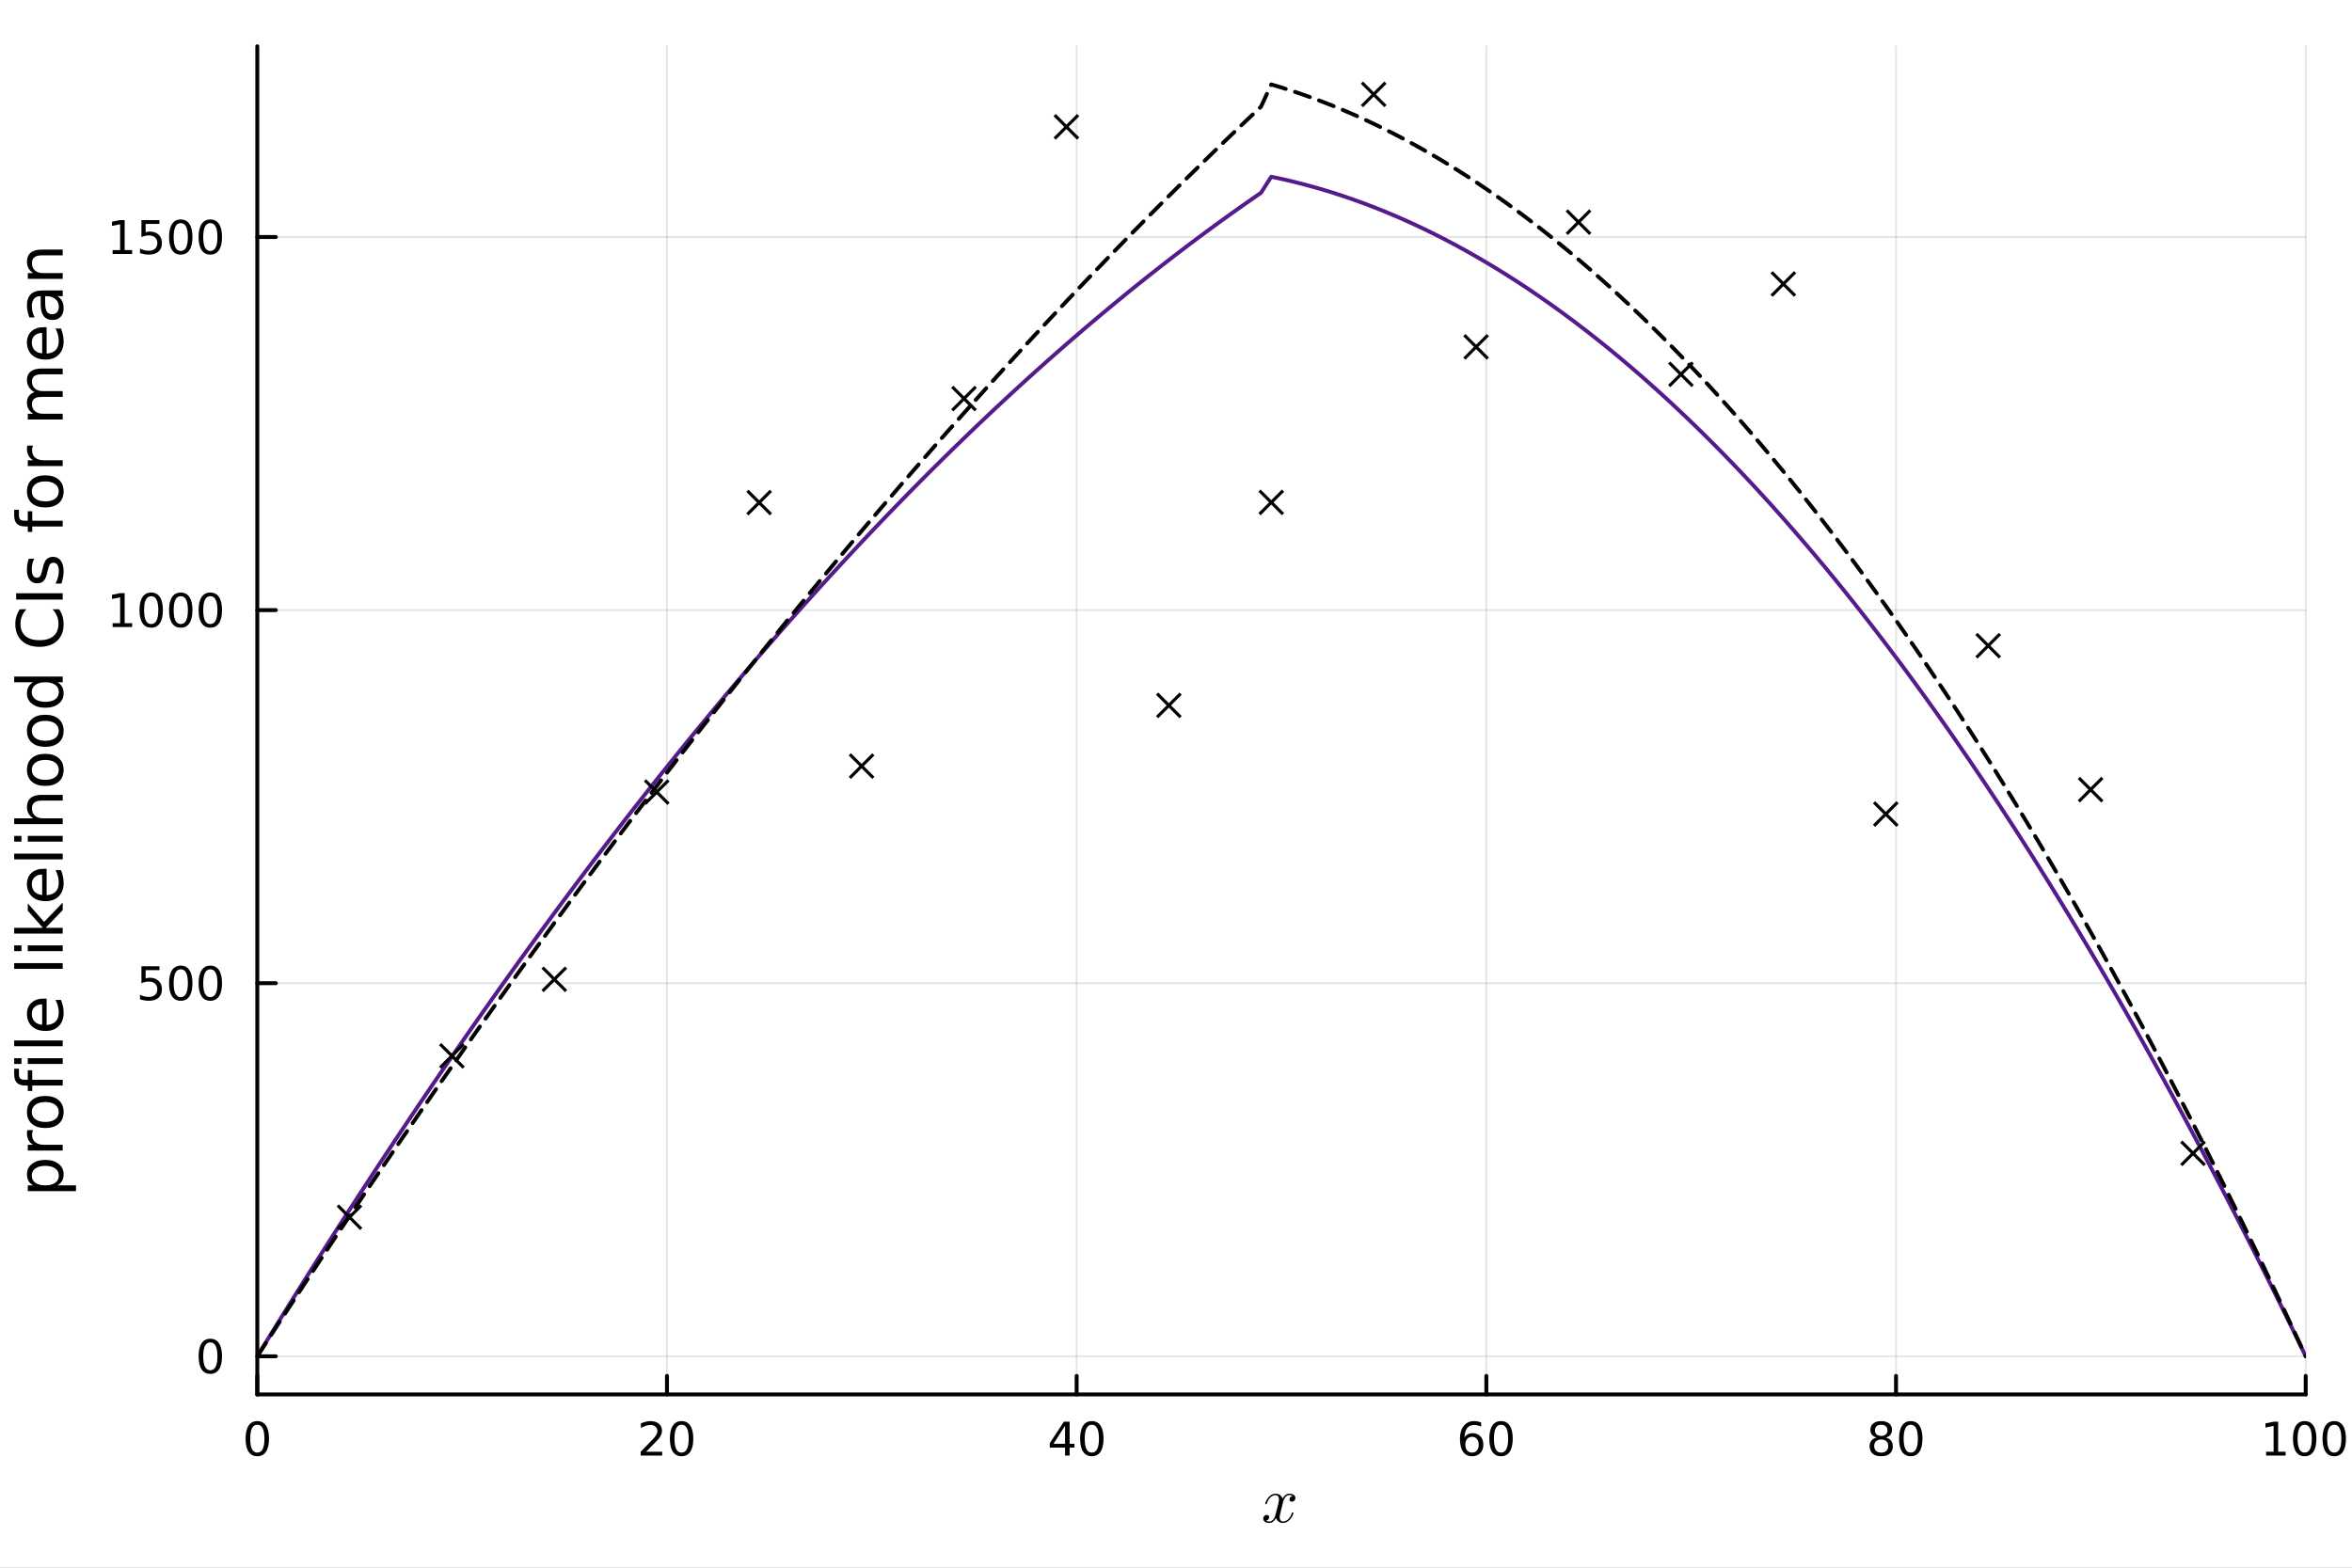 <?xml version="1.0" encoding="utf-8"?>
<svg xmlns="http://www.w3.org/2000/svg" xmlns:xlink="http://www.w3.org/1999/xlink" width="600" height="400" viewBox="0 0 2400 1600">
<rect x="0" y="0" width="2400" height="1600" fill="#808080" stroke="none"/>
<defs>
  <clipPath id="clip740">
    <rect x="0" y="0" width="2400" height="1600"/>
  </clipPath>
</defs>
<path clip-path="url(#clip740)" d="M0 1600 L2400 1600 L2400 8.88178e-14 L0 8.88178e-14  Z" fill="#ffffff" fill-rule="evenodd" fill-opacity="1"/>
<defs>
  <clipPath id="clip741">
    <rect x="480" y="0" width="1681" height="1600"/>
  </clipPath>
</defs>
<path clip-path="url(#clip740)" d="M262.551 1423.18 L2352.76 1423.18 L2352.76 47.244 L262.551 47.244  Z" fill="#ffffff" fill-rule="evenodd" fill-opacity="1"/>
<defs>
  <clipPath id="clip742">
    <rect x="262" y="47" width="2091" height="1377"/>
  </clipPath>
</defs>
<polyline clip-path="url(#clip742)" style="stroke:#000000; stroke-linecap:round; stroke-linejoin:round; stroke-width:2; stroke-opacity:0.1; fill:none" points="262.551,1423.18 262.551,47.244 "/>
<polyline clip-path="url(#clip742)" style="stroke:#000000; stroke-linecap:round; stroke-linejoin:round; stroke-width:2; stroke-opacity:0.1; fill:none" points="680.592,1423.18 680.592,47.244 "/>
<polyline clip-path="url(#clip742)" style="stroke:#000000; stroke-linecap:round; stroke-linejoin:round; stroke-width:2; stroke-opacity:0.1; fill:none" points="1098.63,1423.18 1098.63,47.244 "/>
<polyline clip-path="url(#clip742)" style="stroke:#000000; stroke-linecap:round; stroke-linejoin:round; stroke-width:2; stroke-opacity:0.1; fill:none" points="1516.67,1423.18 1516.67,47.244 "/>
<polyline clip-path="url(#clip742)" style="stroke:#000000; stroke-linecap:round; stroke-linejoin:round; stroke-width:2; stroke-opacity:0.1; fill:none" points="1934.71,1423.18 1934.71,47.244 "/>
<polyline clip-path="url(#clip742)" style="stroke:#000000; stroke-linecap:round; stroke-linejoin:round; stroke-width:2; stroke-opacity:0.1; fill:none" points="2352.76,1423.18 2352.76,47.244 "/>
<polyline clip-path="url(#clip742)" style="stroke:#000000; stroke-linecap:round; stroke-linejoin:round; stroke-width:2; stroke-opacity:0.1; fill:none" points="262.551,1384.24 2352.76,1384.24 "/>
<polyline clip-path="url(#clip742)" style="stroke:#000000; stroke-linecap:round; stroke-linejoin:round; stroke-width:2; stroke-opacity:0.1; fill:none" points="262.551,1003.46 2352.76,1003.46 "/>
<polyline clip-path="url(#clip742)" style="stroke:#000000; stroke-linecap:round; stroke-linejoin:round; stroke-width:2; stroke-opacity:0.1; fill:none" points="262.551,622.675 2352.76,622.675 "/>
<polyline clip-path="url(#clip742)" style="stroke:#000000; stroke-linecap:round; stroke-linejoin:round; stroke-width:2; stroke-opacity:0.1; fill:none" points="262.551,241.894 2352.76,241.894 "/>
<polyline clip-path="url(#clip740)" style="stroke:#000000; stroke-linecap:round; stroke-linejoin:round; stroke-width:4; stroke-opacity:1; fill:none" points="262.551,1423.18 2352.76,1423.18 "/>
<polyline clip-path="url(#clip740)" style="stroke:#000000; stroke-linecap:round; stroke-linejoin:round; stroke-width:4; stroke-opacity:1; fill:none" points="262.551,1423.18 262.551,1404.28 "/>
<polyline clip-path="url(#clip740)" style="stroke:#000000; stroke-linecap:round; stroke-linejoin:round; stroke-width:4; stroke-opacity:1; fill:none" points="680.592,1423.18 680.592,1404.28 "/>
<polyline clip-path="url(#clip740)" style="stroke:#000000; stroke-linecap:round; stroke-linejoin:round; stroke-width:4; stroke-opacity:1; fill:none" points="1098.63,1423.18 1098.63,1404.28 "/>
<polyline clip-path="url(#clip740)" style="stroke:#000000; stroke-linecap:round; stroke-linejoin:round; stroke-width:4; stroke-opacity:1; fill:none" points="1516.67,1423.18 1516.67,1404.28 "/>
<polyline clip-path="url(#clip740)" style="stroke:#000000; stroke-linecap:round; stroke-linejoin:round; stroke-width:4; stroke-opacity:1; fill:none" points="1934.71,1423.18 1934.71,1404.28 "/>
<polyline clip-path="url(#clip740)" style="stroke:#000000; stroke-linecap:round; stroke-linejoin:round; stroke-width:4; stroke-opacity:1; fill:none" points="2352.76,1423.18 2352.76,1404.28 "/>
<path clip-path="url(#clip740)" d="M262.551 1454.1 Q258.94 1454.1 257.111 1457.66 Q255.306 1461.2 255.306 1468.33 Q255.306 1475.44 257.111 1479.01 Q258.94 1482.55 262.551 1482.55 Q266.185 1482.55 267.991 1479.01 Q269.82 1475.44 269.82 1468.33 Q269.82 1461.2 267.991 1457.66 Q266.185 1454.1 262.551 1454.1 M262.551 1450.39 Q268.361 1450.39 271.417 1455 Q274.496 1459.58 274.496 1468.33 Q274.496 1477.06 271.417 1481.67 Q268.361 1486.25 262.551 1486.25 Q256.741 1486.25 253.662 1481.67 Q250.607 1477.06 250.607 1468.33 Q250.607 1459.58 253.662 1455 Q256.741 1450.39 262.551 1450.39 Z" fill="#000000" fill-rule="nonzero" fill-opacity="1" /><path clip-path="url(#clip740)" d="M659.365 1481.64 L675.685 1481.64 L675.685 1485.58 L653.74 1485.58 L653.74 1481.64 Q656.402 1478.89 660.986 1474.26 Q665.592 1469.61 666.773 1468.27 Q669.018 1465.74 669.898 1464.01 Q670.801 1462.25 670.801 1460.56 Q670.801 1457.8 668.856 1456.07 Q666.935 1454.33 663.833 1454.33 Q661.634 1454.33 659.18 1455.09 Q656.75 1455.86 653.972 1457.41 L653.972 1452.69 Q656.796 1451.55 659.25 1450.97 Q661.703 1450.39 663.74 1450.39 Q669.111 1450.39 672.305 1453.08 Q675.5 1455.77 675.5 1460.26 Q675.5 1462.39 674.689 1464.31 Q673.902 1466.2 671.796 1468.8 Q671.217 1469.47 668.115 1472.69 Q665.014 1475.88 659.365 1481.64 Z" fill="#000000" fill-rule="nonzero" fill-opacity="1" /><path clip-path="url(#clip740)" d="M695.499 1454.1 Q691.888 1454.1 690.06 1457.66 Q688.254 1461.2 688.254 1468.33 Q688.254 1475.44 690.06 1479.01 Q691.888 1482.55 695.499 1482.55 Q699.134 1482.55 700.939 1479.01 Q702.768 1475.44 702.768 1468.33 Q702.768 1461.2 700.939 1457.66 Q699.134 1454.1 695.499 1454.1 M695.499 1450.39 Q701.31 1450.39 704.365 1455 Q707.444 1459.58 707.444 1468.33 Q707.444 1477.06 704.365 1481.67 Q701.31 1486.25 695.499 1486.25 Q689.689 1486.25 686.611 1481.67 Q683.555 1477.06 683.555 1468.33 Q683.555 1459.58 686.611 1455 Q689.689 1450.39 695.499 1450.39 Z" fill="#000000" fill-rule="nonzero" fill-opacity="1" /><path clip-path="url(#clip740)" d="M1086.8 1455.09 L1075 1473.54 L1086.8 1473.54 L1086.8 1455.09 M1085.58 1451.02 L1091.46 1451.02 L1091.46 1473.54 L1096.39 1473.54 L1096.39 1477.43 L1091.46 1477.43 L1091.46 1485.58 L1086.8 1485.58 L1086.8 1477.43 L1071.2 1477.43 L1071.2 1472.92 L1085.58 1451.02 Z" fill="#000000" fill-rule="nonzero" fill-opacity="1" /><path clip-path="url(#clip740)" d="M1114.12 1454.1 Q1110.51 1454.1 1108.68 1457.66 Q1106.87 1461.2 1106.87 1468.33 Q1106.87 1475.44 1108.68 1479.01 Q1110.51 1482.55 1114.12 1482.55 Q1117.75 1482.55 1119.56 1479.01 Q1121.39 1475.44 1121.39 1468.33 Q1121.39 1461.2 1119.56 1457.66 Q1117.75 1454.1 1114.12 1454.1 M1114.12 1450.39 Q1119.93 1450.39 1122.98 1455 Q1126.06 1459.58 1126.06 1468.33 Q1126.06 1477.06 1122.98 1481.67 Q1119.93 1486.25 1114.12 1486.25 Q1108.31 1486.25 1105.23 1481.67 Q1102.17 1477.06 1102.17 1468.33 Q1102.17 1459.58 1105.23 1455 Q1108.31 1450.39 1114.12 1450.39 Z" fill="#000000" fill-rule="nonzero" fill-opacity="1" /><path clip-path="url(#clip740)" d="M1502.08 1466.44 Q1498.93 1466.44 1497.08 1468.59 Q1495.25 1470.74 1495.25 1474.49 Q1495.25 1478.22 1497.08 1480.39 Q1498.93 1482.55 1502.08 1482.55 Q1505.23 1482.55 1507.06 1480.39 Q1508.91 1478.22 1508.91 1474.49 Q1508.91 1470.74 1507.06 1468.59 Q1505.23 1466.44 1502.08 1466.44 M1511.36 1451.78 L1511.36 1456.04 Q1509.6 1455.21 1507.8 1454.77 Q1506.01 1454.33 1504.26 1454.33 Q1499.63 1454.33 1497.17 1457.45 Q1494.74 1460.58 1494.39 1466.9 Q1495.76 1464.89 1497.82 1463.82 Q1499.88 1462.73 1502.36 1462.73 Q1507.57 1462.73 1510.57 1465.9 Q1513.61 1469.05 1513.61 1474.49 Q1513.61 1479.82 1510.46 1483.03 Q1507.31 1486.25 1502.08 1486.25 Q1496.08 1486.25 1492.91 1481.67 Q1489.74 1477.06 1489.74 1468.33 Q1489.74 1460.14 1493.63 1455.28 Q1497.52 1450.39 1504.07 1450.39 Q1505.83 1450.39 1507.61 1450.74 Q1509.42 1451.09 1511.36 1451.78 Z" fill="#000000" fill-rule="nonzero" fill-opacity="1" /><path clip-path="url(#clip740)" d="M1531.66 1454.1 Q1528.05 1454.1 1526.22 1457.66 Q1524.42 1461.2 1524.42 1468.33 Q1524.42 1475.44 1526.22 1479.01 Q1528.05 1482.55 1531.66 1482.55 Q1535.3 1482.55 1537.1 1479.01 Q1538.93 1475.44 1538.93 1468.33 Q1538.93 1461.2 1537.1 1457.66 Q1535.3 1454.1 1531.66 1454.1 M1531.66 1450.39 Q1537.47 1450.39 1540.53 1455 Q1543.61 1459.58 1543.61 1468.33 Q1543.61 1477.06 1540.53 1481.67 Q1537.47 1486.25 1531.66 1486.25 Q1525.85 1486.25 1522.77 1481.67 Q1519.72 1477.06 1519.72 1468.33 Q1519.72 1459.58 1522.77 1455 Q1525.85 1450.39 1531.66 1450.39 Z" fill="#000000" fill-rule="nonzero" fill-opacity="1" /><path clip-path="url(#clip740)" d="M1919.59 1469.17 Q1916.25 1469.17 1914.33 1470.95 Q1912.43 1472.73 1912.43 1475.86 Q1912.43 1478.98 1914.33 1480.77 Q1916.25 1482.55 1919.59 1482.55 Q1922.92 1482.55 1924.84 1480.77 Q1926.76 1478.96 1926.76 1475.86 Q1926.76 1472.73 1924.84 1470.95 Q1922.94 1469.17 1919.59 1469.17 M1914.91 1467.18 Q1911.9 1466.44 1910.21 1464.38 Q1908.55 1462.32 1908.55 1459.35 Q1908.55 1455.21 1911.49 1452.8 Q1914.45 1450.39 1919.59 1450.39 Q1924.75 1450.39 1927.69 1452.8 Q1930.63 1455.21 1930.63 1459.35 Q1930.63 1462.32 1928.94 1464.38 Q1927.27 1466.44 1924.29 1467.18 Q1927.67 1467.96 1929.54 1470.26 Q1931.44 1472.55 1931.44 1475.86 Q1931.44 1480.88 1928.36 1483.57 Q1925.31 1486.25 1919.59 1486.25 Q1913.87 1486.25 1910.79 1483.57 Q1907.74 1480.88 1907.74 1475.86 Q1907.74 1472.55 1909.63 1470.26 Q1911.53 1467.96 1914.91 1467.18 M1913.2 1459.79 Q1913.2 1462.48 1914.87 1463.98 Q1916.56 1465.49 1919.59 1465.49 Q1922.6 1465.49 1924.29 1463.98 Q1926 1462.48 1926 1459.79 Q1926 1457.11 1924.29 1455.6 Q1922.6 1454.1 1919.59 1454.1 Q1916.56 1454.1 1914.87 1455.6 Q1913.2 1457.11 1913.2 1459.79 Z" fill="#000000" fill-rule="nonzero" fill-opacity="1" /><path clip-path="url(#clip740)" d="M1949.75 1454.1 Q1946.14 1454.1 1944.31 1457.66 Q1942.5 1461.2 1942.5 1468.33 Q1942.5 1475.44 1944.31 1479.01 Q1946.14 1482.55 1949.75 1482.55 Q1953.38 1482.55 1955.19 1479.01 Q1957.02 1475.44 1957.02 1468.33 Q1957.02 1461.2 1955.19 1457.66 Q1953.38 1454.1 1949.75 1454.1 M1949.75 1450.39 Q1955.56 1450.39 1958.62 1455 Q1961.69 1459.58 1961.69 1468.33 Q1961.69 1477.06 1958.62 1481.67 Q1955.56 1486.25 1949.75 1486.25 Q1943.94 1486.25 1940.86 1481.67 Q1937.81 1477.06 1937.81 1468.33 Q1937.81 1459.58 1940.86 1455 Q1943.94 1450.39 1949.75 1450.39 Z" fill="#000000" fill-rule="nonzero" fill-opacity="1" /><path clip-path="url(#clip740)" d="M2312.36 1481.64 L2320 1481.64 L2320 1455.28 L2311.69 1456.95 L2311.69 1452.69 L2319.96 1451.02 L2324.63 1451.02 L2324.63 1481.64 L2332.27 1481.64 L2332.27 1485.58 L2312.36 1485.58 L2312.36 1481.64 Z" fill="#000000" fill-rule="nonzero" fill-opacity="1" /><path clip-path="url(#clip740)" d="M2351.71 1454.1 Q2348.1 1454.1 2346.27 1457.66 Q2344.47 1461.2 2344.47 1468.33 Q2344.47 1475.44 2346.27 1479.01 Q2348.1 1482.55 2351.71 1482.55 Q2355.35 1482.55 2357.15 1479.01 Q2358.98 1475.44 2358.98 1468.33 Q2358.98 1461.2 2357.15 1457.66 Q2355.35 1454.1 2351.71 1454.1 M2351.71 1450.39 Q2357.52 1450.39 2360.58 1455 Q2363.66 1459.58 2363.66 1468.33 Q2363.66 1477.06 2360.58 1481.67 Q2357.52 1486.25 2351.71 1486.25 Q2345.9 1486.25 2342.83 1481.67 Q2339.77 1477.06 2339.77 1468.33 Q2339.77 1459.58 2342.83 1455 Q2345.9 1450.39 2351.71 1450.39 Z" fill="#000000" fill-rule="nonzero" fill-opacity="1" /><path clip-path="url(#clip740)" d="M2381.88 1454.1 Q2378.27 1454.1 2376.44 1457.66 Q2374.63 1461.2 2374.63 1468.33 Q2374.63 1475.44 2376.44 1479.01 Q2378.27 1482.55 2381.88 1482.55 Q2385.51 1482.55 2387.32 1479.01 Q2389.14 1475.44 2389.14 1468.33 Q2389.14 1461.2 2387.32 1457.66 Q2385.51 1454.1 2381.88 1454.1 M2381.88 1450.39 Q2387.69 1450.39 2390.74 1455 Q2393.82 1459.58 2393.82 1468.33 Q2393.82 1477.06 2390.74 1481.67 Q2387.69 1486.25 2381.88 1486.25 Q2376.07 1486.25 2372.99 1481.67 Q2369.93 1477.06 2369.93 1468.33 Q2369.93 1459.58 2372.99 1455 Q2376.07 1450.39 2381.88 1450.39 Z" fill="#000000" fill-rule="nonzero" fill-opacity="1" /><path clip-path="url(#clip740)" d="M1321.83 1528.8 Q1321.83 1530.61 1320.7 1531.64 Q1319.57 1532.64 1318.28 1532.64 Q1317.06 1532.64 1316.42 1531.93 Q1315.77 1531.22 1315.77 1530.32 Q1315.77 1529.09 1316.67 1528.03 Q1317.58 1526.97 1318.93 1526.74 Q1317.61 1525.91 1315.64 1525.91 Q1314.36 1525.91 1313.23 1526.58 Q1312.13 1527.26 1311.46 1528.13 Q1310.81 1529 1310.23 1530.25 Q1309.69 1531.48 1309.46 1532.22 Q1309.27 1532.93 1309.11 1533.7 L1306.85 1542.72 Q1305.76 1547 1305.76 1548.51 Q1305.76 1550.38 1306.66 1551.64 Q1307.56 1552.86 1309.36 1552.86 Q1310.07 1552.86 1310.88 1552.67 Q1311.68 1552.44 1312.71 1551.86 Q1313.78 1551.25 1314.71 1550.35 Q1315.68 1549.42 1316.61 1547.84 Q1317.54 1546.26 1318.16 1544.23 Q1318.35 1543.52 1318.99 1543.52 Q1319.8 1543.52 1319.8 1544.17 Q1319.8 1544.71 1319.35 1545.87 Q1318.93 1547 1317.99 1548.48 Q1317.09 1549.93 1315.9 1551.25 Q1314.71 1552.54 1312.94 1553.44 Q1311.17 1554.34 1309.23 1554.34 Q1306.46 1554.34 1304.63 1552.86 Q1302.79 1551.38 1302.12 1549.32 Q1301.96 1549.61 1301.73 1550 Q1301.51 1550.38 1300.83 1551.25 Q1300.18 1552.09 1299.44 1552.73 Q1298.7 1553.34 1297.54 1553.83 Q1296.42 1554.34 1295.19 1554.34 Q1293.65 1554.34 1292.26 1553.89 Q1290.91 1553.44 1289.94 1552.41 Q1288.98 1551.38 1288.98 1549.96 Q1288.98 1548.38 1290.04 1547.29 Q1291.13 1546.16 1292.62 1546.16 Q1293.55 1546.16 1294.29 1546.71 Q1295.06 1547.26 1295.06 1548.45 Q1295.06 1549.77 1294.16 1550.77 Q1293.26 1551.77 1291.97 1552.02 Q1293.29 1552.86 1295.26 1552.86 Q1297.38 1552.86 1299.06 1550.99 Q1300.73 1549.13 1301.54 1546 Q1303.53 1538.5 1304.31 1535.15 Q1305.08 1531.77 1305.08 1530.32 Q1305.08 1528.96 1304.73 1528.03 Q1304.37 1527.1 1303.76 1526.68 Q1303.18 1526.23 1302.63 1526.07 Q1302.12 1525.91 1301.54 1525.91 Q1300.57 1525.91 1299.48 1526.29 Q1298.41 1526.68 1297.13 1527.58 Q1295.87 1528.45 1294.68 1530.25 Q1293.49 1532.06 1292.68 1534.54 Q1292.52 1535.28 1291.81 1535.28 Q1291.04 1535.24 1291.04 1534.6 Q1291.04 1534.05 1291.46 1532.93 Q1291.91 1531.77 1292.81 1530.32 Q1293.74 1528.87 1294.94 1527.58 Q1296.16 1526.26 1297.93 1525.36 Q1299.73 1524.46 1301.67 1524.46 Q1302.54 1524.46 1303.37 1524.65 Q1304.24 1524.81 1305.27 1525.29 Q1306.34 1525.78 1307.27 1526.84 Q1308.2 1527.9 1308.78 1529.45 Q1309.17 1528.71 1309.69 1528 Q1310.23 1527.29 1311.07 1526.42 Q1311.94 1525.52 1313.13 1525 Q1314.36 1524.46 1315.71 1524.46 Q1317.03 1524.46 1318.32 1524.81 Q1319.6 1525.13 1320.7 1526.19 Q1321.83 1527.23 1321.83 1528.8 Z" fill="#000000" fill-rule="nonzero" fill-opacity="1" /><polyline clip-path="url(#clip740)" style="stroke:#000000; stroke-linecap:round; stroke-linejoin:round; stroke-width:4; stroke-opacity:1; fill:none" points="262.551,1423.18 262.551,47.244 "/>
<polyline clip-path="url(#clip740)" style="stroke:#000000; stroke-linecap:round; stroke-linejoin:round; stroke-width:4; stroke-opacity:1; fill:none" points="262.551,1384.24 281.449,1384.24 "/>
<polyline clip-path="url(#clip740)" style="stroke:#000000; stroke-linecap:round; stroke-linejoin:round; stroke-width:4; stroke-opacity:1; fill:none" points="262.551,1003.46 281.449,1003.46 "/>
<polyline clip-path="url(#clip740)" style="stroke:#000000; stroke-linecap:round; stroke-linejoin:round; stroke-width:4; stroke-opacity:1; fill:none" points="262.551,622.675 281.449,622.675 "/>
<polyline clip-path="url(#clip740)" style="stroke:#000000; stroke-linecap:round; stroke-linejoin:round; stroke-width:4; stroke-opacity:1; fill:none" points="262.551,241.894 281.449,241.894 "/>
<path clip-path="url(#clip740)" d="M214.607 1370.04 Q210.996 1370.04 209.167 1373.6 Q207.362 1377.14 207.362 1384.27 Q207.362 1391.38 209.167 1394.94 Q210.996 1398.49 214.607 1398.49 Q218.241 1398.49 220.047 1394.94 Q221.875 1391.38 221.875 1384.27 Q221.875 1377.14 220.047 1373.6 Q218.241 1370.04 214.607 1370.04 M214.607 1366.33 Q220.417 1366.33 223.473 1370.94 Q226.551 1375.52 226.551 1384.27 Q226.551 1393 223.473 1397.61 Q220.417 1402.19 214.607 1402.19 Q208.797 1402.19 205.718 1397.61 Q202.662 1393 202.662 1384.27 Q202.662 1375.52 205.718 1370.94 Q208.797 1366.33 214.607 1366.33 Z" fill="#000000" fill-rule="nonzero" fill-opacity="1" /><path clip-path="url(#clip740)" d="M144.329 986.177 L162.686 986.177 L162.686 990.112 L148.612 990.112 L148.612 998.584 Q149.63 998.237 150.649 998.075 Q151.667 997.89 152.686 997.89 Q158.473 997.89 161.852 1001.06 Q165.232 1004.23 165.232 1009.65 Q165.232 1015.23 161.76 1018.33 Q158.288 1021.41 151.968 1021.41 Q149.792 1021.41 147.524 1021.04 Q145.279 1020.67 142.871 1019.93 L142.871 1015.23 Q144.954 1016.36 147.177 1016.92 Q149.399 1017.47 151.876 1017.47 Q155.88 1017.47 158.218 1015.37 Q160.556 1013.26 160.556 1009.65 Q160.556 1006.04 158.218 1003.93 Q155.88 1001.82 151.876 1001.82 Q150.001 1001.82 148.126 1002.24 Q146.274 1002.66 144.329 1003.54 L144.329 986.177 Z" fill="#000000" fill-rule="nonzero" fill-opacity="1" /><path clip-path="url(#clip740)" d="M184.445 989.256 Q180.834 989.256 179.005 992.82 Q177.2 996.362 177.2 1003.49 Q177.2 1010.6 179.005 1014.16 Q180.834 1017.7 184.445 1017.7 Q188.079 1017.7 189.885 1014.16 Q191.713 1010.6 191.713 1003.49 Q191.713 996.362 189.885 992.82 Q188.079 989.256 184.445 989.256 M184.445 985.552 Q190.255 985.552 193.311 990.158 Q196.389 994.742 196.389 1003.49 Q196.389 1012.22 193.311 1016.82 Q190.255 1021.41 184.445 1021.41 Q178.635 1021.41 175.556 1016.82 Q172.501 1012.22 172.501 1003.49 Q172.501 994.742 175.556 990.158 Q178.635 985.552 184.445 985.552 Z" fill="#000000" fill-rule="nonzero" fill-opacity="1" /><path clip-path="url(#clip740)" d="M214.607 989.256 Q210.996 989.256 209.167 992.82 Q207.362 996.362 207.362 1003.49 Q207.362 1010.6 209.167 1014.16 Q210.996 1017.7 214.607 1017.7 Q218.241 1017.7 220.047 1014.16 Q221.875 1010.6 221.875 1003.49 Q221.875 996.362 220.047 992.82 Q218.241 989.256 214.607 989.256 M214.607 985.552 Q220.417 985.552 223.473 990.158 Q226.551 994.742 226.551 1003.49 Q226.551 1012.22 223.473 1016.82 Q220.417 1021.41 214.607 1021.41 Q208.797 1021.41 205.718 1016.82 Q202.662 1012.22 202.662 1003.49 Q202.662 994.742 205.718 990.158 Q208.797 985.552 214.607 985.552 Z" fill="#000000" fill-rule="nonzero" fill-opacity="1" /><path clip-path="url(#clip740)" d="M114.931 636.02 L122.57 636.02 L122.57 609.655 L114.26 611.321 L114.26 607.062 L122.524 605.395 L127.2 605.395 L127.2 636.02 L134.839 636.02 L134.839 639.955 L114.931 639.955 L114.931 636.02 Z" fill="#000000" fill-rule="nonzero" fill-opacity="1" /><path clip-path="url(#clip740)" d="M154.283 608.474 Q150.672 608.474 148.843 612.039 Q147.038 615.581 147.038 622.71 Q147.038 629.817 148.843 633.381 Q150.672 636.923 154.283 636.923 Q157.917 636.923 159.723 633.381 Q161.552 629.817 161.552 622.71 Q161.552 615.581 159.723 612.039 Q157.917 608.474 154.283 608.474 M154.283 604.77 Q160.093 604.77 163.149 609.377 Q166.227 613.96 166.227 622.71 Q166.227 631.437 163.149 636.043 Q160.093 640.627 154.283 640.627 Q148.473 640.627 145.394 636.043 Q142.339 631.437 142.339 622.71 Q142.339 613.96 145.394 609.377 Q148.473 604.77 154.283 604.77 Z" fill="#000000" fill-rule="nonzero" fill-opacity="1" /><path clip-path="url(#clip740)" d="M184.445 608.474 Q180.834 608.474 179.005 612.039 Q177.2 615.581 177.2 622.71 Q177.2 629.817 179.005 633.381 Q180.834 636.923 184.445 636.923 Q188.079 636.923 189.885 633.381 Q191.713 629.817 191.713 622.71 Q191.713 615.581 189.885 612.039 Q188.079 608.474 184.445 608.474 M184.445 604.77 Q190.255 604.77 193.311 609.377 Q196.389 613.96 196.389 622.71 Q196.389 631.437 193.311 636.043 Q190.255 640.627 184.445 640.627 Q178.635 640.627 175.556 636.043 Q172.501 631.437 172.501 622.71 Q172.501 613.96 175.556 609.377 Q178.635 604.77 184.445 604.77 Z" fill="#000000" fill-rule="nonzero" fill-opacity="1" /><path clip-path="url(#clip740)" d="M214.607 608.474 Q210.996 608.474 209.167 612.039 Q207.362 615.581 207.362 622.71 Q207.362 629.817 209.167 633.381 Q210.996 636.923 214.607 636.923 Q218.241 636.923 220.047 633.381 Q221.875 629.817 221.875 622.71 Q221.875 615.581 220.047 612.039 Q218.241 608.474 214.607 608.474 M214.607 604.77 Q220.417 604.77 223.473 609.377 Q226.551 613.96 226.551 622.71 Q226.551 631.437 223.473 636.043 Q220.417 640.627 214.607 640.627 Q208.797 640.627 205.718 636.043 Q202.662 631.437 202.662 622.71 Q202.662 613.96 205.718 609.377 Q208.797 604.77 214.607 604.77 Z" fill="#000000" fill-rule="nonzero" fill-opacity="1" /><path clip-path="url(#clip740)" d="M114.931 255.239 L122.57 255.239 L122.57 228.873 L114.26 230.54 L114.26 226.281 L122.524 224.614 L127.2 224.614 L127.2 255.239 L134.839 255.239 L134.839 259.174 L114.931 259.174 L114.931 255.239 Z" fill="#000000" fill-rule="nonzero" fill-opacity="1" /><path clip-path="url(#clip740)" d="M144.329 224.614 L162.686 224.614 L162.686 228.549 L148.612 228.549 L148.612 237.021 Q149.63 236.674 150.649 236.512 Q151.667 236.327 152.686 236.327 Q158.473 236.327 161.852 239.498 Q165.232 242.669 165.232 248.086 Q165.232 253.665 161.76 256.767 Q158.288 259.845 151.968 259.845 Q149.792 259.845 147.524 259.475 Q145.279 259.105 142.871 258.364 L142.871 253.665 Q144.954 254.799 147.177 255.355 Q149.399 255.91 151.876 255.91 Q155.88 255.91 158.218 253.804 Q160.556 251.697 160.556 248.086 Q160.556 244.475 158.218 242.368 Q155.88 240.262 151.876 240.262 Q150.001 240.262 148.126 240.679 Q146.274 241.095 144.329 241.975 L144.329 224.614 Z" fill="#000000" fill-rule="nonzero" fill-opacity="1" /><path clip-path="url(#clip740)" d="M184.445 227.693 Q180.834 227.693 179.005 231.257 Q177.2 234.799 177.2 241.929 Q177.2 249.035 179.005 252.6 Q180.834 256.142 184.445 256.142 Q188.079 256.142 189.885 252.6 Q191.713 249.035 191.713 241.929 Q191.713 234.799 189.885 231.257 Q188.079 227.693 184.445 227.693 M184.445 223.989 Q190.255 223.989 193.311 228.595 Q196.389 233.179 196.389 241.929 Q196.389 250.655 193.311 255.262 Q190.255 259.845 184.445 259.845 Q178.635 259.845 175.556 255.262 Q172.501 250.655 172.501 241.929 Q172.501 233.179 175.556 228.595 Q178.635 223.989 184.445 223.989 Z" fill="#000000" fill-rule="nonzero" fill-opacity="1" /><path clip-path="url(#clip740)" d="M214.607 227.693 Q210.996 227.693 209.167 231.257 Q207.362 234.799 207.362 241.929 Q207.362 249.035 209.167 252.6 Q210.996 256.142 214.607 256.142 Q218.241 256.142 220.047 252.6 Q221.875 249.035 221.875 241.929 Q221.875 234.799 220.047 231.257 Q218.241 227.693 214.607 227.693 M214.607 223.989 Q220.417 223.989 223.473 228.595 Q226.551 233.179 226.551 241.929 Q226.551 250.655 223.473 255.262 Q220.417 259.845 214.607 259.845 Q208.797 259.845 205.718 255.262 Q202.662 250.655 202.662 241.929 Q202.662 233.179 205.718 228.595 Q208.797 223.989 214.607 223.989 Z" fill="#000000" fill-rule="nonzero" fill-opacity="1" /><path clip-path="url(#clip740)" d="M58.657 1209.79 L77.563 1209.79 L77.563 1215.68 L28.356 1215.68 L28.356 1209.79 L33.767 1209.79 Q30.584 1207.95 29.056 1205.14 Q27.497 1202.31 27.497 1198.4 Q27.497 1191.9 32.653 1187.86 Q37.809 1183.79 46.212 1183.79 Q54.615 1183.79 59.771 1187.86 Q64.927 1191.9 64.927 1198.4 Q64.927 1202.31 63.399 1205.14 Q61.84 1207.95 58.657 1209.79 M46.212 1189.87 Q39.751 1189.87 36.09 1192.54 Q32.398 1195.18 32.398 1199.83 Q32.398 1204.48 36.09 1207.15 Q39.751 1209.79 46.212 1209.79 Q52.673 1209.79 56.365 1207.15 Q60.026 1204.48 60.026 1199.83 Q60.026 1195.18 56.365 1192.54 Q52.673 1189.87 46.212 1189.87 Z" fill="#000000" fill-rule="nonzero" fill-opacity="1" /><path clip-path="url(#clip740)" d="M33.831 1153.42 Q33.258 1154.41 33.003 1155.59 Q32.717 1156.73 32.717 1158.13 Q32.717 1163.1 35.963 1165.77 Q39.178 1168.41 45.225 1168.41 L64.004 1168.41 L64.004 1174.3 L28.356 1174.3 L28.356 1168.41 L33.894 1168.41 Q30.648 1166.57 29.088 1163.61 Q27.497 1160.65 27.497 1156.41 Q27.497 1155.81 27.592 1155.08 Q27.656 1154.35 27.815 1153.45 L33.831 1153.42 Z" fill="#000000" fill-rule="nonzero" fill-opacity="1" /><path clip-path="url(#clip740)" d="M32.462 1134.9 Q32.462 1139.61 36.154 1142.35 Q39.815 1145.08 46.212 1145.08 Q52.609 1145.08 56.302 1142.38 Q59.962 1139.64 59.962 1134.9 Q59.962 1130.22 56.27 1127.48 Q52.578 1124.75 46.212 1124.75 Q39.878 1124.75 36.186 1127.48 Q32.462 1130.22 32.462 1134.9 M27.497 1134.9 Q27.497 1127.26 32.462 1122.9 Q37.427 1118.54 46.212 1118.54 Q54.965 1118.54 59.962 1122.9 Q64.927 1127.26 64.927 1134.9 Q64.927 1142.57 59.962 1146.93 Q54.965 1151.26 46.212 1151.26 Q37.427 1151.26 32.462 1146.93 Q27.497 1142.57 27.497 1134.9 Z" fill="#000000" fill-rule="nonzero" fill-opacity="1" /><path clip-path="url(#clip740)" d="M14.479 1090.78 L19.349 1090.78 L19.349 1096.39 Q19.349 1099.54 20.622 1100.78 Q21.895 1101.99 25.205 1101.99 L28.356 1101.99 L28.356 1092.34 L32.908 1092.34 L32.908 1101.99 L64.004 1101.99 L64.004 1107.88 L32.908 1107.88 L32.908 1113.48 L28.356 1113.48 L28.356 1107.88 L25.874 1107.88 Q19.922 1107.88 17.216 1105.11 Q14.479 1102.34 14.479 1096.32 L14.479 1090.78 Z" fill="#000000" fill-rule="nonzero" fill-opacity="1" /><path clip-path="url(#clip740)" d="M28.356 1085.88 L28.356 1080.03 L64.004 1080.03 L64.004 1085.88 L28.356 1085.88 M14.479 1085.88 L14.479 1080.03 L21.895 1080.03 L21.895 1085.88 L14.479 1085.88 Z" fill="#000000" fill-rule="nonzero" fill-opacity="1" /><path clip-path="url(#clip740)" d="M14.479 1067.77 L14.479 1061.92 L64.004 1061.92 L64.004 1067.77 L14.479 1067.77 Z" fill="#000000" fill-rule="nonzero" fill-opacity="1" /><path clip-path="url(#clip740)" d="M44.716 1019.17 L47.581 1019.17 L47.581 1046.1 Q53.628 1045.72 56.811 1042.47 Q59.962 1039.19 59.962 1033.37 Q59.962 1029.99 59.134 1026.84 Q58.307 1023.66 56.652 1020.54 L62.19 1020.54 Q63.527 1023.69 64.227 1027 Q64.927 1030.31 64.927 1033.72 Q64.927 1042.25 59.962 1047.24 Q54.997 1052.21 46.53 1052.21 Q37.777 1052.21 32.653 1047.5 Q27.497 1042.76 27.497 1034.73 Q27.497 1027.54 32.144 1023.37 Q36.759 1019.17 44.716 1019.17 M42.997 1025.03 Q38.191 1025.09 35.327 1027.73 Q32.462 1030.34 32.462 1034.67 Q32.462 1039.57 35.231 1042.53 Q38 1045.46 43.029 1045.91 L42.997 1025.03 Z" fill="#000000" fill-rule="nonzero" fill-opacity="1" /><path clip-path="url(#clip740)" d="M14.479 988.838 L14.479 982.981 L64.004 982.981 L64.004 988.838 L14.479 988.838 Z" fill="#000000" fill-rule="nonzero" fill-opacity="1" /><path clip-path="url(#clip740)" d="M28.356 970.727 L28.356 964.871 L64.004 964.871 L64.004 970.727 L28.356 970.727 M14.479 970.727 L14.479 964.871 L21.895 964.871 L21.895 970.727 L14.479 970.727 Z" fill="#000000" fill-rule="nonzero" fill-opacity="1" /><path clip-path="url(#clip740)" d="M14.479 952.84 L14.479 946.951 L43.729 946.951 L28.356 929.477 L28.356 921.998 L45.034 940.904 L64.004 921.202 L64.004 928.841 L46.594 946.951 L64.004 946.951 L64.004 952.84 L14.479 952.84 Z" fill="#000000" fill-rule="nonzero" fill-opacity="1" /><path clip-path="url(#clip740)" d="M44.716 886.7 L47.581 886.7 L47.581 913.627 Q53.628 913.245 56.811 909.998 Q59.962 906.72 59.962 900.895 Q59.962 897.522 59.134 894.371 Q58.307 891.188 56.652 888.068 L62.19 888.068 Q63.527 891.22 64.227 894.53 Q64.927 897.84 64.927 901.246 Q64.927 909.776 59.962 914.773 Q54.997 919.738 46.53 919.738 Q37.777 919.738 32.653 915.027 Q27.497 910.285 27.497 902.264 Q27.497 895.071 32.144 890.901 Q36.759 886.7 44.716 886.7 M42.997 892.556 Q38.191 892.62 35.327 895.262 Q32.462 897.872 32.462 902.2 Q32.462 907.102 35.231 910.062 Q38 912.99 43.029 913.436 L42.997 892.556 Z" fill="#000000" fill-rule="nonzero" fill-opacity="1" /><path clip-path="url(#clip740)" d="M14.479 877.088 L14.479 871.231 L64.004 871.231 L64.004 877.088 L14.479 877.088 Z" fill="#000000" fill-rule="nonzero" fill-opacity="1" /><path clip-path="url(#clip740)" d="M28.356 858.977 L28.356 853.121 L64.004 853.121 L64.004 858.977 L28.356 858.977 M14.479 858.977 L14.479 853.121 L21.895 853.121 L21.895 858.977 L14.479 858.977 Z" fill="#000000" fill-rule="nonzero" fill-opacity="1" /><path clip-path="url(#clip740)" d="M42.488 811.234 L64.004 811.234 L64.004 817.091 L42.679 817.091 Q37.618 817.091 35.104 819.064 Q32.589 821.038 32.589 824.984 Q32.589 829.727 35.613 832.464 Q38.637 835.201 43.857 835.201 L64.004 835.201 L64.004 841.09 L14.479 841.09 L14.479 835.201 L33.894 835.201 Q30.68 833.101 29.088 830.268 Q27.497 827.403 27.497 823.679 Q27.497 817.536 31.316 814.385 Q35.104 811.234 42.488 811.234 Z" fill="#000000" fill-rule="nonzero" fill-opacity="1" /><path clip-path="url(#clip740)" d="M32.462 785.74 Q32.462 790.45 36.154 793.188 Q39.815 795.925 46.212 795.925 Q52.609 795.925 56.302 793.219 Q59.962 790.482 59.962 785.74 Q59.962 781.061 56.27 778.324 Q52.578 775.586 46.212 775.586 Q39.878 775.586 36.186 778.324 Q32.462 781.061 32.462 785.74 M27.497 785.74 Q27.497 778.101 32.462 773.74 Q37.427 769.38 46.212 769.38 Q54.965 769.38 59.962 773.74 Q64.927 778.101 64.927 785.74 Q64.927 793.41 59.962 797.771 Q54.965 802.1 46.212 802.1 Q37.427 802.1 32.462 797.771 Q27.497 793.41 27.497 785.74 Z" fill="#000000" fill-rule="nonzero" fill-opacity="1" /><path clip-path="url(#clip740)" d="M32.462 745.859 Q32.462 750.569 36.154 753.306 Q39.815 756.044 46.212 756.044 Q52.609 756.044 56.302 753.338 Q59.962 750.601 59.962 745.859 Q59.962 741.18 56.27 738.443 Q52.578 735.705 46.212 735.705 Q39.878 735.705 36.186 738.443 Q32.462 741.18 32.462 745.859 M27.497 745.859 Q27.497 738.22 32.462 733.859 Q37.427 729.499 46.212 729.499 Q54.965 729.499 59.962 733.859 Q64.927 738.22 64.927 745.859 Q64.927 753.529 59.962 757.89 Q54.965 762.218 46.212 762.218 Q37.427 762.218 32.462 757.89 Q27.497 753.529 27.497 745.859 Z" fill="#000000" fill-rule="nonzero" fill-opacity="1" /><path clip-path="url(#clip740)" d="M33.767 696.333 L14.479 696.333 L14.479 690.477 L64.004 690.477 L64.004 696.333 L58.657 696.333 Q61.84 698.179 63.399 701.012 Q64.927 703.813 64.927 707.76 Q64.927 714.221 59.771 718.295 Q54.615 722.337 46.212 722.337 Q37.809 722.337 32.653 718.295 Q27.497 714.221 27.497 707.76 Q27.497 703.813 29.056 701.012 Q30.584 698.179 33.767 696.333 M46.212 716.29 Q52.673 716.29 56.365 713.648 Q60.026 710.975 60.026 706.328 Q60.026 701.681 56.365 699.007 Q52.673 696.333 46.212 696.333 Q39.751 696.333 36.09 699.007 Q32.398 701.681 32.398 706.328 Q32.398 710.975 36.09 713.648 Q39.751 716.29 46.212 716.29 Z" fill="#000000" fill-rule="nonzero" fill-opacity="1" /><path clip-path="url(#clip740)" d="M20.144 621.855 L26.924 621.855 Q23.9 625.101 22.404 628.793 Q20.908 632.454 20.908 636.591 Q20.908 644.739 25.905 649.068 Q30.871 653.397 40.292 653.397 Q49.681 653.397 54.678 649.068 Q59.644 644.739 59.644 636.591 Q59.644 632.454 58.148 628.793 Q56.652 625.101 53.628 621.855 L60.344 621.855 Q62.636 625.228 63.781 629.016 Q64.927 632.772 64.927 636.973 Q64.927 647.763 58.339 653.97 Q51.718 660.176 40.292 660.176 Q28.834 660.176 22.245 653.97 Q15.625 647.763 15.625 636.973 Q15.625 632.708 16.771 628.952 Q17.885 625.165 20.144 621.855 Z" fill="#000000" fill-rule="nonzero" fill-opacity="1" /><path clip-path="url(#clip740)" d="M16.484 611.924 L16.484 605.495 L64.004 605.495 L64.004 611.924 L16.484 611.924 Z" fill="#000000" fill-rule="nonzero" fill-opacity="1" /><path clip-path="url(#clip740)" d="M29.407 570.229 L34.945 570.229 Q33.672 572.711 33.035 575.385 Q32.398 578.059 32.398 580.923 Q32.398 585.284 33.735 587.48 Q35.072 589.644 37.746 589.644 Q39.783 589.644 40.96 588.085 Q42.106 586.525 43.157 581.814 L43.602 579.809 Q44.939 573.571 47.39 570.961 Q49.809 568.319 54.169 568.319 Q59.134 568.319 62.031 572.266 Q64.927 576.181 64.927 583.056 Q64.927 585.92 64.354 589.039 Q63.813 592.127 62.699 595.564 L56.652 595.564 Q58.339 592.318 59.198 589.167 Q60.026 586.016 60.026 582.928 Q60.026 578.791 58.625 576.563 Q57.193 574.335 54.615 574.335 Q52.228 574.335 50.955 575.958 Q49.681 577.549 48.504 582.992 L48.026 585.029 Q46.88 590.472 44.525 592.891 Q42.138 595.31 38 595.31 Q32.971 595.31 30.234 591.745 Q27.497 588.18 27.497 581.623 Q27.497 578.377 27.974 575.512 Q28.452 572.648 29.407 570.229 Z" fill="#000000" fill-rule="nonzero" fill-opacity="1" /><path clip-path="url(#clip740)" d="M14.479 520.226 L19.349 520.226 L19.349 525.828 Q19.349 528.979 20.622 530.22 Q21.895 531.43 25.205 531.43 L28.356 531.43 L28.356 521.786 L32.908 521.786 L32.908 531.43 L64.004 531.43 L64.004 537.318 L32.908 537.318 L32.908 542.92 L28.356 542.92 L28.356 537.318 L25.874 537.318 Q19.922 537.318 17.216 534.549 Q14.479 531.78 14.479 525.764 L14.479 520.226 Z" fill="#000000" fill-rule="nonzero" fill-opacity="1" /><path clip-path="url(#clip740)" d="M32.462 501.511 Q32.462 506.222 36.154 508.959 Q39.815 511.696 46.212 511.696 Q52.609 511.696 56.302 508.991 Q59.962 506.253 59.962 501.511 Q59.962 496.832 56.27 494.095 Q52.578 491.358 46.212 491.358 Q39.878 491.358 36.186 494.095 Q32.462 496.832 32.462 501.511 M27.497 501.511 Q27.497 493.872 32.462 489.512 Q37.427 485.151 46.212 485.151 Q54.965 485.151 59.962 489.512 Q64.927 493.872 64.927 501.511 Q64.927 509.182 59.962 513.542 Q54.965 517.871 46.212 517.871 Q37.427 517.871 32.462 513.542 Q27.497 509.182 27.497 501.511 Z" fill="#000000" fill-rule="nonzero" fill-opacity="1" /><path clip-path="url(#clip740)" d="M33.831 454.787 Q33.258 455.773 33.003 456.951 Q32.717 458.097 32.717 459.497 Q32.717 464.463 35.963 467.136 Q39.178 469.778 45.225 469.778 L64.004 469.778 L64.004 475.666 L28.356 475.666 L28.356 469.778 L33.894 469.778 Q30.648 467.932 29.088 464.972 Q27.497 462.012 27.497 457.779 Q27.497 457.174 27.592 456.442 Q27.656 455.71 27.815 454.819 L33.831 454.787 Z" fill="#000000" fill-rule="nonzero" fill-opacity="1" /><path clip-path="url(#clip740)" d="M35.199 400.169 Q31.253 397.973 29.375 394.917 Q27.497 391.862 27.497 387.724 Q27.497 382.154 31.412 379.13 Q35.295 376.107 42.488 376.107 L64.004 376.107 L64.004 381.995 L42.679 381.995 Q37.555 381.995 35.072 383.809 Q32.589 385.623 32.589 389.347 Q32.589 393.899 35.613 396.54 Q38.637 399.182 43.857 399.182 L64.004 399.182 L64.004 405.071 L42.679 405.071 Q37.523 405.071 35.072 406.885 Q32.589 408.699 32.589 412.487 Q32.589 416.974 35.645 419.616 Q38.669 422.258 43.857 422.258 L64.004 422.258 L64.004 428.146 L28.356 428.146 L28.356 422.258 L33.894 422.258 Q30.616 420.253 29.056 417.452 Q27.497 414.651 27.497 410.8 Q27.497 406.917 29.47 404.211 Q31.444 401.474 35.199 400.169 Z" fill="#000000" fill-rule="nonzero" fill-opacity="1" /><path clip-path="url(#clip740)" d="M44.716 333.934 L47.581 333.934 L47.581 360.861 Q53.628 360.479 56.811 357.232 Q59.962 353.954 59.962 348.129 Q59.962 344.755 59.134 341.604 Q58.307 338.422 56.652 335.302 L62.19 335.302 Q63.527 338.453 64.227 341.764 Q64.927 345.074 64.927 348.479 Q64.927 357.009 59.962 362.007 Q54.997 366.972 46.53 366.972 Q37.777 366.972 32.653 362.261 Q27.497 357.519 27.497 349.498 Q27.497 342.305 32.144 338.135 Q36.759 333.934 44.716 333.934 M42.997 339.79 Q38.191 339.854 35.327 342.496 Q32.462 345.106 32.462 349.434 Q32.462 354.336 35.231 357.296 Q38 360.224 43.029 360.67 L42.997 339.79 Z" fill="#000000" fill-rule="nonzero" fill-opacity="1" /><path clip-path="url(#clip740)" d="M46.085 308.121 Q46.085 315.219 47.708 317.956 Q49.331 320.693 53.246 320.693 Q56.365 320.693 58.211 318.656 Q60.026 316.587 60.026 313.054 Q60.026 308.184 56.588 305.256 Q53.119 302.296 47.39 302.296 L46.085 302.296 L46.085 308.121 M43.666 296.44 L64.004 296.44 L64.004 302.296 L58.593 302.296 Q61.84 304.301 63.399 307.293 Q64.927 310.285 64.927 314.614 Q64.927 320.088 61.872 323.335 Q58.784 326.55 53.628 326.55 Q47.612 326.55 44.557 322.539 Q41.501 318.497 41.501 310.508 L41.501 302.296 L40.928 302.296 Q36.886 302.296 34.69 304.97 Q32.462 307.612 32.462 312.418 Q32.462 315.473 33.194 318.37 Q33.926 321.266 35.39 323.94 L29.98 323.94 Q28.738 320.725 28.133 317.701 Q27.497 314.677 27.497 311.813 Q27.497 304.079 31.507 300.259 Q35.518 296.44 43.666 296.44 Z" fill="#000000" fill-rule="nonzero" fill-opacity="1" /><path clip-path="url(#clip740)" d="M42.488 254.744 L64.004 254.744 L64.004 260.601 L42.679 260.601 Q37.618 260.601 35.104 262.574 Q32.589 264.548 32.589 268.494 Q32.589 273.237 35.613 275.974 Q38.637 278.711 43.857 278.711 L64.004 278.711 L64.004 284.6 L28.356 284.6 L28.356 278.711 L33.894 278.711 Q30.68 276.611 29.088 273.778 Q27.497 270.913 27.497 267.189 Q27.497 261.046 31.316 257.895 Q35.104 254.744 42.488 254.744 Z" fill="#000000" fill-rule="nonzero" fill-opacity="1" /><path clip-path="url(#clip742)" d="M262.551 1384.24 L273.002 1367.23 L283.453 1350.32 L293.904 1333.51 L304.355 1316.81 L314.806 1300.2 L325.257 1283.7 L335.708 1267.29 L346.159 1250.99 L356.61 1234.79 L367.061 1218.69 L377.512 1202.69 L387.964 1186.79 L398.415 1170.99 L408.866 1155.29 L419.317 1139.69 L429.768 1124.2 L440.219 1108.8 L450.67 1093.51 L461.121 1078.32 L471.572 1063.22 L482.023 1048.23 L492.474 1033.34 L502.925 1018.55 L513.376 1003.86 L523.827 989.273 L534.278 974.785 L544.729 960.399 L555.18 946.113 L565.631 931.928 L576.082 917.844 L586.533 903.861 L596.984 889.979 L607.435 876.197 L617.886 862.517 L628.337 848.937 L638.788 835.458 L649.239 822.08 L659.69 808.803 L670.141 795.627 L680.592 782.552 L691.043 769.577 L701.494 756.703 L711.945 743.931 L722.396 731.259 L732.847 718.688 L743.298 706.217 L753.749 693.848 L764.2 681.579 L774.651 669.412 L785.102 657.345 L795.553 645.379 L806.004 633.514 L816.455 621.75 L826.906 610.086 L837.358 598.524 L847.809 587.062 L858.26 575.701 L868.711 564.442 L879.162 553.283 L889.613 542.224 L900.064 531.267 L910.515 520.411 L920.966 509.655 L931.417 499 L941.868 488.446 L952.319 477.993 L962.77 467.641 L973.221 457.39 L983.672 447.239 L994.123 437.19 L1004.57 427.241 L1015.02 417.393 L1025.48 407.646 L1035.93 398 L1046.38 388.455 L1056.83 379.01 L1067.28 369.667 L1077.73 360.424 L1088.18 351.282 L1098.63 342.241 L1109.08 333.301 L1119.54 324.462 L1129.99 315.723 L1140.44 307.086 L1150.89 298.549 L1161.34 290.113 L1171.79 281.778 L1182.24 273.544 L1192.69 265.411 L1203.14 257.378 L1213.59 249.447 L1224.05 241.616 L1234.5 233.886 L1244.95 226.257 L1255.4 218.729 L1265.85 211.302 L1276.3 203.976 L1286.75 196.75 L1297.2 180.374 L1307.65 182.602 L1318.1 185.023 L1328.56 187.638 L1339.01 190.447 L1349.46 193.45 L1359.91 196.647 L1370.36 200.038 L1380.81 203.622 L1391.26 207.4 L1401.71 211.372 L1412.16 215.538 L1422.61 219.898 L1433.07 224.452 L1443.52 229.199 L1453.97 234.14 L1464.42 239.275 L1474.87 244.604 L1485.32 250.127 L1495.77 255.844 L1506.22 261.754 L1516.67 267.859 L1527.13 274.157 L1537.58 280.649 L1548.03 287.334 L1558.48 294.214 L1568.93 301.288 L1579.38 308.555 L1589.83 316.016 L1600.28 323.671 L1610.73 331.52 L1621.18 339.563 L1631.64 347.799 L1642.09 356.23 L1652.54 364.854 L1662.99 373.672 L1673.44 382.684 L1683.89 391.889 L1694.34 401.289 L1704.79 410.882 L1715.24 420.669 L1725.69 430.651 L1736.15 440.825 L1746.6 451.194 L1757.05 461.757 L1767.5 472.513 L1777.95 483.463 L1788.4 494.608 L1798.85 505.945 L1809.3 517.477 L1819.75 529.203 L1830.2 541.122 L1840.66 553.236 L1851.11 565.543 L1861.56 578.044 L1872.01 590.738 L1882.46 603.627 L1892.91 616.71 L1903.36 629.986 L1913.81 643.456 L1924.26 657.12 L1934.71 670.978 L1945.17 685.03 L1955.62 699.275 L1966.07 713.714 L1976.52 728.348 L1986.97 743.175 L1997.42 758.195 L2007.87 773.41 L2018.32 788.819 L2028.77 804.421 L2039.23 820.217 L2049.68 836.207 L2060.13 852.391 L2070.58 868.769 L2081.03 885.34 L2091.48 902.106 L2101.93 919.065 L2112.38 936.218 L2122.83 953.565 L2133.28 971.106 L2143.74 988.84 L2154.19 1006.77 L2164.64 1024.89 L2175.09 1043.21 L2185.54 1061.72 L2195.99 1080.42 L2206.44 1099.32 L2216.89 1118.41 L2227.34 1137.7 L2237.79 1157.17 L2248.25 1176.85 L2258.7 1196.71 L2269.15 1216.77 L2279.6 1237.03 L2290.05 1257.48 L2300.5 1278.12 L2310.95 1298.96 L2321.4 1319.99 L2331.85 1341.21 L2342.3 1362.63 L2352.76 1384.24 L2352.76 1384.24 L2342.3 1362.63 L2331.85 1341.21 L2321.4 1319.99 L2310.95 1298.96 L2300.5 1278.12 L2290.05 1257.48 L2279.6 1237.03 L2269.15 1216.77 L2258.7 1196.71 L2248.25 1176.85 L2237.79 1157.17 L2227.34 1137.7 L2216.89 1118.41 L2206.44 1099.32 L2195.99 1080.42 L2185.54 1061.72 L2175.09 1043.21 L2164.64 1024.89 L2154.19 1006.77 L2143.74 988.84 L2133.28 971.106 L2122.83 953.565 L2112.38 936.218 L2101.93 919.065 L2091.48 902.106 L2081.03 885.34 L2070.58 868.769 L2060.13 852.391 L2049.68 836.207 L2039.23 820.217 L2028.77 804.421 L2018.32 788.819 L2007.87 773.41 L1997.42 758.195 L1986.97 743.175 L1976.52 728.347 L1966.07 713.714 L1955.62 699.275 L1945.17 685.029 L1934.71 670.978 L1924.26 657.12 L1913.81 643.456 L1903.36 629.986 L1892.91 616.71 L1882.46 603.627 L1872.01 590.738 L1861.56 578.044 L1851.11 565.543 L1840.66 553.236 L1830.2 541.122 L1819.75 529.203 L1809.3 517.477 L1798.85 505.945 L1788.4 494.607 L1777.95 483.463 L1767.5 472.513 L1757.05 461.757 L1746.6 451.194 L1736.15 440.825 L1725.69 430.651 L1715.24 420.669 L1704.79 410.882 L1694.34 401.289 L1683.89 391.889 L1673.44 382.684 L1662.99 373.672 L1652.54 364.854 L1642.09 356.229 L1631.64 347.799 L1621.18 339.563 L1610.73 331.52 L1600.28 323.671 L1589.83 316.016 L1579.38 308.555 L1568.93 301.288 L1558.48 294.214 L1548.03 287.334 L1537.58 280.649 L1527.13 274.157 L1516.67 267.858 L1506.22 261.754 L1495.77 255.844 L1485.32 250.127 L1474.87 244.604 L1464.42 239.275 L1453.97 234.14 L1443.52 229.199 L1433.07 224.452 L1422.61 219.898 L1412.16 215.538 L1401.71 211.372 L1391.26 207.4 L1380.81 203.622 L1370.36 200.038 L1359.91 196.647 L1349.46 193.45 L1339.01 190.447 L1328.56 187.638 L1318.1 185.023 L1307.65 182.602 L1297.2 180.374 L1286.75 196.75 L1276.3 203.976 L1265.85 211.302 L1255.4 218.729 L1244.95 226.257 L1234.5 233.886 L1224.05 241.616 L1213.59 249.447 L1203.14 257.378 L1192.69 265.411 L1182.24 273.544 L1171.79 281.778 L1161.34 290.113 L1150.89 298.549 L1140.44 307.086 L1129.99 315.723 L1119.54 324.462 L1109.08 333.301 L1098.63 342.241 L1088.18 351.282 L1077.73 360.424 L1067.28 369.667 L1056.83 379.01 L1046.38 388.455 L1035.93 398 L1025.48 407.646 L1015.02 417.393 L1004.57 427.241 L994.123 437.19 L983.672 447.239 L973.221 457.39 L962.77 467.641 L952.319 477.993 L941.868 488.446 L931.417 499 L920.966 509.655 L910.515 520.41 L900.064 531.267 L889.613 542.224 L879.162 553.282 L868.711 564.442 L858.26 575.701 L847.809 587.062 L837.358 598.524 L826.906 610.086 L816.455 621.75 L806.004 633.514 L795.553 645.379 L785.102 657.345 L774.651 669.412 L764.2 681.579 L753.749 693.848 L743.298 706.217 L732.847 718.687 L722.396 731.259 L711.945 743.931 L701.494 756.703 L691.043 769.577 L680.592 782.552 L670.141 795.627 L659.69 808.803 L649.239 822.08 L638.788 835.458 L628.337 848.937 L617.886 862.517 L607.435 876.197 L596.984 889.979 L586.533 903.861 L576.082 917.844 L565.631 931.928 L555.18 946.113 L544.729 960.399 L534.278 974.785 L523.827 989.273 L513.376 1003.86 L502.925 1018.55 L492.474 1033.34 L482.023 1048.23 L471.572 1063.22 L461.121 1078.32 L450.67 1093.51 L440.219 1108.8 L429.768 1124.2 L419.317 1139.69 L408.866 1155.29 L398.415 1170.99 L387.964 1186.79 L377.512 1202.69 L367.061 1218.69 L356.61 1234.79 L346.159 1250.99 L335.708 1267.29 L325.257 1283.7 L314.806 1300.2 L304.355 1316.81 L293.904 1333.51 L283.453 1350.32 L273.002 1367.23 L262.551 1384.24  Z" fill="#800080" fill-rule="evenodd" fill-opacity="0.2"/>
<polyline clip-path="url(#clip742)" style="stroke:#800080; stroke-linecap:round; stroke-linejoin:round; stroke-width:0; stroke-opacity:1; fill:none" points="262.551,1384.24 273.002,1367.23 283.453,1350.32 293.904,1333.51 304.355,1316.81 314.806,1300.2 325.257,1283.7 335.708,1267.29 346.159,1250.99 356.61,1234.79 367.061,1218.69 377.512,1202.69 387.964,1186.79 398.415,1170.99 408.866,1155.29 419.317,1139.69 429.768,1124.2 440.219,1108.8 450.67,1093.51 461.121,1078.32 471.572,1063.22 482.023,1048.23 492.474,1033.34 502.925,1018.55 513.376,1003.86 523.827,989.273 534.278,974.785 544.729,960.399 555.18,946.113 565.631,931.928 576.082,917.844 586.533,903.861 596.984,889.979 607.435,876.197 617.886,862.517 628.337,848.937 638.788,835.458 649.239,822.08 659.69,808.803 670.141,795.627 680.592,782.552 691.043,769.577 701.494,756.703 711.945,743.931 722.396,731.259 732.847,718.688 743.298,706.217 753.749,693.848 764.2,681.579 774.651,669.412 785.102,657.345 795.553,645.379 806.004,633.514 816.455,621.75 826.906,610.086 837.358,598.524 847.809,587.062 858.26,575.701 868.711,564.442 879.162,553.283 889.613,542.224 900.064,531.267 910.515,520.411 920.966,509.655 931.417,499 941.868,488.446 952.319,477.993 962.77,467.641 973.221,457.39 983.672,447.239 994.123,437.19 1004.57,427.241 1015.02,417.393 1025.48,407.646 1035.93,398 1046.38,388.455 1056.83,379.01 1067.28,369.667 1077.73,360.424 1088.18,351.282 1098.63,342.241 1109.08,333.301 1119.54,324.462 1129.99,315.723 1140.44,307.086 1150.89,298.549 1161.34,290.113 1171.79,281.778 1182.24,273.544 1192.69,265.411 1203.14,257.378 1213.59,249.447 1224.05,241.616 1234.5,233.886 1244.95,226.257 1255.4,218.729 1265.85,211.302 1276.3,203.976 1286.75,196.75 1297.2,180.374 1307.65,182.602 1318.1,185.023 1328.56,187.638 1339.01,190.447 1349.46,193.45 1359.91,196.647 1370.36,200.038 1380.81,203.622 1391.26,207.4 1401.71,211.372 1412.16,215.538 1422.61,219.898 1433.07,224.452 1443.52,229.199 1453.97,234.14 1464.42,239.275 1474.87,244.604 1485.32,250.127 1495.77,255.844 1506.22,261.754 1516.67,267.859 1527.13,274.157 1537.58,280.649 1548.03,287.334 1558.48,294.214 1568.93,301.288 1579.38,308.555 1589.83,316.016 1600.28,323.671 1610.73,331.52 1621.18,339.563 1631.64,347.799 1642.09,356.23 1652.54,364.854 1662.99,373.672 1673.44,382.684 1683.89,391.889 1694.34,401.289 1704.79,410.882 1715.24,420.669 1725.69,430.651 1736.15,440.825 1746.6,451.194 1757.05,461.757 1767.5,472.513 1777.95,483.463 1788.4,494.608 1798.85,505.945 1809.3,517.477 1819.75,529.203 1830.2,541.122 1840.66,553.236 1851.11,565.543 1861.56,578.044 1872.01,590.738 1882.46,603.627 1892.91,616.71 1903.36,629.986 1913.81,643.456 1924.26,657.12 1934.71,670.978 1945.17,685.03 1955.62,699.275 1966.07,713.714 1976.52,728.348 1986.97,743.175 1997.42,758.195 2007.87,773.41 2018.32,788.819 2028.77,804.421 2039.23,820.217 2049.68,836.207 2060.13,852.391 2070.58,868.769 2081.03,885.34 2091.48,902.106 2101.93,919.065 2112.38,936.218 2122.83,953.565 2133.28,971.106 2143.74,988.84 2154.19,1006.77 2164.64,1024.89 2175.09,1043.21 2185.54,1061.72 2195.99,1080.42 2206.44,1099.32 2216.89,1118.41 2227.34,1137.7 2237.79,1157.17 2248.25,1176.85 2258.7,1196.71 2269.15,1216.77 2279.6,1237.03 2290.05,1257.48 2300.5,1278.12 2310.95,1298.96 2321.4,1319.99 2331.85,1341.21 2342.3,1362.63 2352.76,1384.24 "/>
<polyline clip-path="url(#clip742)" style="stroke:#551a8b; stroke-linecap:round; stroke-linejoin:round; stroke-width:4; stroke-opacity:1; fill:none" points="262.551,1384.24 273.002,1367.23 283.453,1350.32 293.904,1333.51 304.355,1316.81 314.806,1300.2 325.257,1283.7 335.708,1267.29 346.159,1250.99 356.61,1234.79 367.061,1218.69 377.512,1202.69 387.964,1186.79 398.415,1170.99 408.866,1155.29 419.317,1139.7 429.768,1124.2 440.219,1108.8 450.67,1093.51 461.121,1078.32 471.572,1063.22 482.023,1048.23 492.474,1033.34 502.925,1018.55 513.376,1003.86 523.827,989.274 534.278,974.786 544.729,960.4 555.18,946.114 565.631,931.929 576.082,917.845 586.533,903.862 596.984,889.98 607.435,876.199 617.886,862.518 628.337,848.939 638.788,835.46 649.239,822.082 659.69,808.805 670.141,795.628 680.592,782.553 691.043,769.579 701.494,756.705 711.945,743.932 722.396,731.26 732.847,718.689 743.298,706.219 753.749,693.85 764.2,681.581 774.651,669.413 785.102,657.347 795.553,645.381 806.004,633.516 816.455,621.752 826.906,610.088 837.358,598.526 847.809,587.064 858.26,575.703 868.711,564.444 879.162,553.284 889.613,542.226 900.064,531.269 910.515,520.413 920.966,509.657 931.417,499.002 941.868,488.448 952.319,477.995 962.77,467.643 973.221,457.392 983.672,447.241 994.123,437.192 1004.57,427.243 1015.02,417.395 1025.48,407.648 1035.93,398.002 1046.38,388.457 1056.83,379.012 1067.28,369.669 1077.73,360.426 1088.18,351.284 1098.63,342.243 1109.08,333.303 1119.54,324.464 1129.99,315.726 1140.44,307.088 1150.89,298.551 1161.34,290.116 1171.79,281.781 1182.24,273.546 1192.69,265.413 1203.14,257.381 1213.59,249.449 1224.05,241.619 1234.5,233.889 1244.95,226.26 1255.4,218.732 1265.85,211.305 1276.3,203.978 1286.75,196.753 1297.2,180.377 1307.65,182.604 1318.1,185.026 1328.56,187.641 1339.01,190.45 1349.46,193.453 1359.91,196.649 1370.36,200.04 1380.81,203.624 1391.26,207.403 1401.71,211.375 1412.16,215.541 1422.61,219.9 1433.07,224.454 1443.52,229.201 1453.97,234.143 1464.42,239.278 1474.87,244.607 1485.32,250.129 1495.77,255.846 1506.22,261.757 1516.67,267.861 1527.13,274.159 1537.58,280.651 1548.03,287.337 1558.48,294.216 1568.93,301.29 1579.38,308.557 1589.83,316.018 1600.28,323.673 1610.73,331.522 1621.18,339.565 1631.64,347.801 1642.09,356.232 1652.54,364.856 1662.99,373.674 1673.44,382.686 1683.89,391.891 1694.34,401.291 1704.79,410.884 1715.24,420.672 1725.69,430.653 1736.15,440.827 1746.6,451.196 1757.05,461.759 1767.5,472.515 1777.95,483.465 1788.4,494.609 1798.85,505.947 1809.3,517.479 1819.75,529.205 1830.2,541.124 1840.66,553.237 1851.11,565.544 1861.56,578.045 1872.01,590.74 1882.46,603.629 1892.91,616.711 1903.36,629.987 1913.81,643.458 1924.26,657.122 1934.71,670.979 1945.17,685.031 1955.62,699.276 1966.07,713.716 1976.52,728.349 1986.97,743.176 1997.42,758.197 2007.87,773.411 2018.32,788.82 2028.77,804.422 2039.23,820.218 2049.68,836.208 2060.13,852.392 2070.58,868.77 2081.03,885.342 2091.48,902.107 2101.93,919.066 2112.38,936.219 2122.83,953.566 2133.28,971.107 2143.74,988.841 2154.19,1006.77 2164.64,1024.89 2175.09,1043.21 2185.54,1061.72 2195.99,1080.42 2206.44,1099.32 2216.89,1118.41 2227.34,1137.7 2237.79,1157.17 2248.25,1176.85 2258.7,1196.71 2269.15,1216.78 2279.6,1237.03 2290.05,1257.48 2300.5,1278.12 2310.95,1298.96 2321.4,1319.99 2331.85,1341.21 2342.3,1362.63 2352.76,1384.24 "/>
<line clip-path="url(#clip742)" x1="356.61" y1="1242.27" x2="344.61" y2="1230.27" style="stroke:#000000; stroke-width:3.2; stroke-opacity:1"/>
<line clip-path="url(#clip742)" x1="356.61" y1="1242.27" x2="344.61" y2="1254.27" style="stroke:#000000; stroke-width:3.2; stroke-opacity:1"/>
<line clip-path="url(#clip742)" x1="356.61" y1="1242.27" x2="368.61" y2="1254.27" style="stroke:#000000; stroke-width:3.2; stroke-opacity:1"/>
<line clip-path="url(#clip742)" x1="356.61" y1="1242.27" x2="368.61" y2="1230.27" style="stroke:#000000; stroke-width:3.2; stroke-opacity:1"/>
<line clip-path="url(#clip742)" x1="461.121" y1="1077.64" x2="449.121" y2="1065.64" style="stroke:#000000; stroke-width:3.2; stroke-opacity:1"/>
<line clip-path="url(#clip742)" x1="461.121" y1="1077.64" x2="449.121" y2="1089.64" style="stroke:#000000; stroke-width:3.2; stroke-opacity:1"/>
<line clip-path="url(#clip742)" x1="461.121" y1="1077.64" x2="473.121" y2="1089.64" style="stroke:#000000; stroke-width:3.2; stroke-opacity:1"/>
<line clip-path="url(#clip742)" x1="461.121" y1="1077.64" x2="473.121" y2="1065.64" style="stroke:#000000; stroke-width:3.2; stroke-opacity:1"/>
<line clip-path="url(#clip742)" x1="565.631" y1="999.504" x2="553.631" y2="987.504" style="stroke:#000000; stroke-width:3.2; stroke-opacity:1"/>
<line clip-path="url(#clip742)" x1="565.631" y1="999.504" x2="553.631" y2="1011.5" style="stroke:#000000; stroke-width:3.2; stroke-opacity:1"/>
<line clip-path="url(#clip742)" x1="565.631" y1="999.504" x2="577.631" y2="1011.5" style="stroke:#000000; stroke-width:3.2; stroke-opacity:1"/>
<line clip-path="url(#clip742)" x1="565.631" y1="999.504" x2="577.631" y2="987.504" style="stroke:#000000; stroke-width:3.2; stroke-opacity:1"/>
<line clip-path="url(#clip742)" x1="670.141" y1="808.384" x2="658.141" y2="796.384" style="stroke:#000000; stroke-width:3.2; stroke-opacity:1"/>
<line clip-path="url(#clip742)" x1="670.141" y1="808.384" x2="658.141" y2="820.384" style="stroke:#000000; stroke-width:3.2; stroke-opacity:1"/>
<line clip-path="url(#clip742)" x1="670.141" y1="808.384" x2="682.141" y2="820.384" style="stroke:#000000; stroke-width:3.2; stroke-opacity:1"/>
<line clip-path="url(#clip742)" x1="670.141" y1="808.384" x2="682.141" y2="796.384" style="stroke:#000000; stroke-width:3.2; stroke-opacity:1"/>
<line clip-path="url(#clip742)" x1="774.651" y1="512.918" x2="762.651" y2="500.918" style="stroke:#000000; stroke-width:3.2; stroke-opacity:1"/>
<line clip-path="url(#clip742)" x1="774.651" y1="512.918" x2="762.651" y2="524.918" style="stroke:#000000; stroke-width:3.2; stroke-opacity:1"/>
<line clip-path="url(#clip742)" x1="774.651" y1="512.918" x2="786.651" y2="524.918" style="stroke:#000000; stroke-width:3.2; stroke-opacity:1"/>
<line clip-path="url(#clip742)" x1="774.651" y1="512.918" x2="786.651" y2="500.918" style="stroke:#000000; stroke-width:3.2; stroke-opacity:1"/>
<line clip-path="url(#clip742)" x1="879.162" y1="781.892" x2="867.162" y2="769.892" style="stroke:#000000; stroke-width:3.2; stroke-opacity:1"/>
<line clip-path="url(#clip742)" x1="879.162" y1="781.892" x2="867.162" y2="793.892" style="stroke:#000000; stroke-width:3.2; stroke-opacity:1"/>
<line clip-path="url(#clip742)" x1="879.162" y1="781.892" x2="891.162" y2="793.892" style="stroke:#000000; stroke-width:3.2; stroke-opacity:1"/>
<line clip-path="url(#clip742)" x1="879.162" y1="781.892" x2="891.162" y2="769.892" style="stroke:#000000; stroke-width:3.2; stroke-opacity:1"/>
<line clip-path="url(#clip742)" x1="983.672" y1="406.77" x2="971.672" y2="394.77" style="stroke:#000000; stroke-width:3.2; stroke-opacity:1"/>
<line clip-path="url(#clip742)" x1="983.672" y1="406.77" x2="971.672" y2="418.77" style="stroke:#000000; stroke-width:3.2; stroke-opacity:1"/>
<line clip-path="url(#clip742)" x1="983.672" y1="406.77" x2="995.672" y2="418.77" style="stroke:#000000; stroke-width:3.2; stroke-opacity:1"/>
<line clip-path="url(#clip742)" x1="983.672" y1="406.77" x2="995.672" y2="394.77" style="stroke:#000000; stroke-width:3.2; stroke-opacity:1"/>
<line clip-path="url(#clip742)" x1="1088.18" y1="129.452" x2="1076.18" y2="117.452" style="stroke:#000000; stroke-width:3.2; stroke-opacity:1"/>
<line clip-path="url(#clip742)" x1="1088.18" y1="129.452" x2="1076.18" y2="141.452" style="stroke:#000000; stroke-width:3.2; stroke-opacity:1"/>
<line clip-path="url(#clip742)" x1="1088.18" y1="129.452" x2="1100.18" y2="141.452" style="stroke:#000000; stroke-width:3.2; stroke-opacity:1"/>
<line clip-path="url(#clip742)" x1="1088.18" y1="129.452" x2="1100.18" y2="117.452" style="stroke:#000000; stroke-width:3.2; stroke-opacity:1"/>
<line clip-path="url(#clip742)" x1="1192.69" y1="719.936" x2="1180.69" y2="707.936" style="stroke:#000000; stroke-width:3.2; stroke-opacity:1"/>
<line clip-path="url(#clip742)" x1="1192.69" y1="719.936" x2="1180.69" y2="731.936" style="stroke:#000000; stroke-width:3.2; stroke-opacity:1"/>
<line clip-path="url(#clip742)" x1="1192.69" y1="719.936" x2="1204.69" y2="731.936" style="stroke:#000000; stroke-width:3.2; stroke-opacity:1"/>
<line clip-path="url(#clip742)" x1="1192.69" y1="719.936" x2="1204.69" y2="707.936" style="stroke:#000000; stroke-width:3.2; stroke-opacity:1"/>
<line clip-path="url(#clip742)" x1="1297.2" y1="512.737" x2="1285.2" y2="500.737" style="stroke:#000000; stroke-width:3.2; stroke-opacity:1"/>
<line clip-path="url(#clip742)" x1="1297.2" y1="512.737" x2="1285.2" y2="524.737" style="stroke:#000000; stroke-width:3.2; stroke-opacity:1"/>
<line clip-path="url(#clip742)" x1="1297.2" y1="512.737" x2="1309.2" y2="524.737" style="stroke:#000000; stroke-width:3.2; stroke-opacity:1"/>
<line clip-path="url(#clip742)" x1="1297.2" y1="512.737" x2="1309.2" y2="500.737" style="stroke:#000000; stroke-width:3.2; stroke-opacity:1"/>
<line clip-path="url(#clip742)" x1="1401.71" y1="96.319" x2="1389.71" y2="84.319" style="stroke:#000000; stroke-width:3.2; stroke-opacity:1"/>
<line clip-path="url(#clip742)" x1="1401.71" y1="96.319" x2="1389.71" y2="108.319" style="stroke:#000000; stroke-width:3.2; stroke-opacity:1"/>
<line clip-path="url(#clip742)" x1="1401.71" y1="96.319" x2="1413.71" y2="108.319" style="stroke:#000000; stroke-width:3.2; stroke-opacity:1"/>
<line clip-path="url(#clip742)" x1="1401.71" y1="96.319" x2="1413.71" y2="84.319" style="stroke:#000000; stroke-width:3.2; stroke-opacity:1"/>
<line clip-path="url(#clip742)" x1="1506.22" y1="354.041" x2="1494.22" y2="342.041" style="stroke:#000000; stroke-width:3.2; stroke-opacity:1"/>
<line clip-path="url(#clip742)" x1="1506.22" y1="354.041" x2="1494.22" y2="366.041" style="stroke:#000000; stroke-width:3.2; stroke-opacity:1"/>
<line clip-path="url(#clip742)" x1="1506.22" y1="354.041" x2="1518.22" y2="366.041" style="stroke:#000000; stroke-width:3.2; stroke-opacity:1"/>
<line clip-path="url(#clip742)" x1="1506.22" y1="354.041" x2="1518.22" y2="342.041" style="stroke:#000000; stroke-width:3.2; stroke-opacity:1"/>
<line clip-path="url(#clip742)" x1="1610.73" y1="226.747" x2="1598.73" y2="214.747" style="stroke:#000000; stroke-width:3.2; stroke-opacity:1"/>
<line clip-path="url(#clip742)" x1="1610.73" y1="226.747" x2="1598.73" y2="238.747" style="stroke:#000000; stroke-width:3.2; stroke-opacity:1"/>
<line clip-path="url(#clip742)" x1="1610.73" y1="226.747" x2="1622.73" y2="238.747" style="stroke:#000000; stroke-width:3.2; stroke-opacity:1"/>
<line clip-path="url(#clip742)" x1="1610.73" y1="226.747" x2="1622.73" y2="214.747" style="stroke:#000000; stroke-width:3.2; stroke-opacity:1"/>
<line clip-path="url(#clip742)" x1="1715.24" y1="382.034" x2="1703.24" y2="370.034" style="stroke:#000000; stroke-width:3.2; stroke-opacity:1"/>
<line clip-path="url(#clip742)" x1="1715.24" y1="382.034" x2="1703.24" y2="394.034" style="stroke:#000000; stroke-width:3.2; stroke-opacity:1"/>
<line clip-path="url(#clip742)" x1="1715.24" y1="382.034" x2="1727.24" y2="394.034" style="stroke:#000000; stroke-width:3.2; stroke-opacity:1"/>
<line clip-path="url(#clip742)" x1="1715.24" y1="382.034" x2="1727.24" y2="370.034" style="stroke:#000000; stroke-width:3.2; stroke-opacity:1"/>
<line clip-path="url(#clip742)" x1="1819.75" y1="289.815" x2="1807.75" y2="277.815" style="stroke:#000000; stroke-width:3.2; stroke-opacity:1"/>
<line clip-path="url(#clip742)" x1="1819.75" y1="289.815" x2="1807.75" y2="301.815" style="stroke:#000000; stroke-width:3.2; stroke-opacity:1"/>
<line clip-path="url(#clip742)" x1="1819.75" y1="289.815" x2="1831.75" y2="301.815" style="stroke:#000000; stroke-width:3.2; stroke-opacity:1"/>
<line clip-path="url(#clip742)" x1="1819.75" y1="289.815" x2="1831.75" y2="277.815" style="stroke:#000000; stroke-width:3.2; stroke-opacity:1"/>
<line clip-path="url(#clip742)" x1="1924.26" y1="830.815" x2="1912.26" y2="818.815" style="stroke:#000000; stroke-width:3.2; stroke-opacity:1"/>
<line clip-path="url(#clip742)" x1="1924.26" y1="830.815" x2="1912.26" y2="842.815" style="stroke:#000000; stroke-width:3.2; stroke-opacity:1"/>
<line clip-path="url(#clip742)" x1="1924.26" y1="830.815" x2="1936.26" y2="842.815" style="stroke:#000000; stroke-width:3.2; stroke-opacity:1"/>
<line clip-path="url(#clip742)" x1="1924.26" y1="830.815" x2="1936.26" y2="818.815" style="stroke:#000000; stroke-width:3.2; stroke-opacity:1"/>
<line clip-path="url(#clip742)" x1="2028.77" y1="659.011" x2="2016.77" y2="647.011" style="stroke:#000000; stroke-width:3.2; stroke-opacity:1"/>
<line clip-path="url(#clip742)" x1="2028.77" y1="659.011" x2="2016.77" y2="671.011" style="stroke:#000000; stroke-width:3.2; stroke-opacity:1"/>
<line clip-path="url(#clip742)" x1="2028.77" y1="659.011" x2="2040.77" y2="671.011" style="stroke:#000000; stroke-width:3.2; stroke-opacity:1"/>
<line clip-path="url(#clip742)" x1="2028.77" y1="659.011" x2="2040.77" y2="647.011" style="stroke:#000000; stroke-width:3.2; stroke-opacity:1"/>
<line clip-path="url(#clip742)" x1="2133.28" y1="805.912" x2="2121.28" y2="793.912" style="stroke:#000000; stroke-width:3.2; stroke-opacity:1"/>
<line clip-path="url(#clip742)" x1="2133.28" y1="805.912" x2="2121.28" y2="817.912" style="stroke:#000000; stroke-width:3.2; stroke-opacity:1"/>
<line clip-path="url(#clip742)" x1="2133.28" y1="805.912" x2="2145.28" y2="817.912" style="stroke:#000000; stroke-width:3.2; stroke-opacity:1"/>
<line clip-path="url(#clip742)" x1="2133.28" y1="805.912" x2="2145.28" y2="793.912" style="stroke:#000000; stroke-width:3.2; stroke-opacity:1"/>
<line clip-path="url(#clip742)" x1="2237.79" y1="1177.1" x2="2225.79" y2="1165.1" style="stroke:#000000; stroke-width:3.2; stroke-opacity:1"/>
<line clip-path="url(#clip742)" x1="2237.79" y1="1177.1" x2="2225.79" y2="1189.1" style="stroke:#000000; stroke-width:3.2; stroke-opacity:1"/>
<line clip-path="url(#clip742)" x1="2237.79" y1="1177.1" x2="2249.79" y2="1189.1" style="stroke:#000000; stroke-width:3.2; stroke-opacity:1"/>
<line clip-path="url(#clip742)" x1="2237.79" y1="1177.1" x2="2249.79" y2="1165.1" style="stroke:#000000; stroke-width:3.2; stroke-opacity:1"/>
<polyline clip-path="url(#clip742)" style="stroke:#000000; stroke-linecap:round; stroke-linejoin:round; stroke-width:4; stroke-opacity:1; fill:none" stroke-dasharray="16, 10" points="262.551,1384.24 273.002,1368.08 283.453,1351.99 293.904,1335.97 304.355,1320.01 314.806,1304.12 325.257,1288.29 335.708,1272.52 346.159,1256.82 356.61,1241.18 367.061,1225.61 377.512,1210.1 387.964,1194.66 398.415,1179.29 408.866,1163.97 419.317,1148.73 429.768,1133.54 440.219,1118.43 450.67,1103.37 461.121,1088.38 471.572,1073.46 482.023,1058.6 492.474,1043.81 502.925,1029.08 513.376,1014.41 523.827,999.811 534.278,985.276 544.729,970.805 555.18,956.399 565.631,942.058 576.082,927.782 586.533,913.57 596.984,899.423 607.435,885.341 617.886,871.323 628.337,857.371 638.788,843.483 649.239,829.66 659.69,815.901 670.141,802.208 680.592,788.579 691.043,775.014 701.494,761.515 711.945,748.08 722.396,734.71 732.847,721.405 743.298,708.164 753.749,694.989 764.2,681.878 774.651,668.832 785.102,655.85 795.553,642.933 806.004,630.081 816.455,617.294 826.906,604.571 837.358,591.914 847.809,579.321 858.26,566.792 868.711,554.329 879.162,541.93 889.613,529.596 900.064,517.327 910.515,505.122 920.966,492.982 931.417,480.907 941.868,468.897 952.319,456.951 962.77,445.071 973.221,433.255 983.672,421.503 994.123,409.817 1004.57,398.195 1015.02,386.638 1025.48,375.145 1035.93,363.718 1046.38,352.355 1056.83,341.057 1067.28,329.823 1077.73,318.655 1088.18,307.551 1098.63,296.512 1109.08,285.537 1119.54,274.628 1129.99,263.783 1140.44,253.003 1150.89,242.287 1161.34,231.637 1171.79,221.051 1182.24,210.53 1192.69,200.073 1203.14,189.682 1213.59,179.355 1224.05,169.092 1234.5,158.895 1244.95,148.762 1255.4,138.694 1265.85,128.691 1276.3,118.753 1286.75,108.879 1297.2,86.186 1307.65,89.326 1318.1,92.66 1328.56,96.189 1339.01,99.912 1349.46,103.829 1359.91,107.94 1370.36,112.246 1380.81,116.746 1391.26,121.44 1401.71,126.328 1412.16,131.41 1422.61,136.687 1433.07,142.158 1443.52,147.824 1453.97,153.683 1464.42,159.737 1474.87,165.985 1485.32,172.427 1495.77,179.063 1506.22,185.894 1516.67,192.919 1527.13,200.138 1537.58,207.551 1548.03,215.159 1558.48,222.961 1568.93,230.957 1579.38,239.147 1589.83,247.532 1600.28,256.111 1610.73,264.884 1621.18,273.851 1631.64,283.012 1642.09,292.368 1652.54,301.918 1662.99,311.662 1673.44,321.601 1683.89,331.733 1694.34,342.06 1704.79,352.582 1715.24,363.297 1725.69,374.207 1736.15,385.31 1746.6,396.609 1757.05,408.101 1767.5,419.787 1777.95,431.668 1788.4,443.743 1798.85,456.013 1809.3,468.476 1819.75,481.134 1830.2,493.986 1840.66,507.032 1851.11,520.273 1861.56,533.707 1872.01,547.336 1882.46,561.16 1892.91,575.177 1903.36,589.389 1913.81,603.795 1924.26,618.395 1934.71,633.189 1945.17,648.178 1955.62,663.361 1966.07,678.738 1976.52,694.309 1986.97,710.074 1997.42,726.034 2007.87,742.188 2018.32,758.537 2028.77,775.079 2039.23,791.816 2049.68,808.747 2060.13,825.872 2070.58,843.191 2081.03,860.705 2091.48,878.413 2101.93,896.315 2112.38,914.412 2122.83,932.702 2133.28,951.187 2143.74,969.866 2154.19,988.74 2164.64,1007.81 2175.09,1027.07 2185.54,1046.53 2195.99,1066.18 2206.44,1086.02 2216.89,1106.06 2227.34,1126.29 2237.79,1146.72 2248.25,1167.34 2258.7,1188.16 2269.15,1209.17 2279.6,1230.37 2290.05,1251.77 2300.5,1273.36 2310.95,1295.15 2321.4,1317.13 2331.85,1339.3 2342.3,1361.67 2352.76,1384.24 "/>
</svg>
